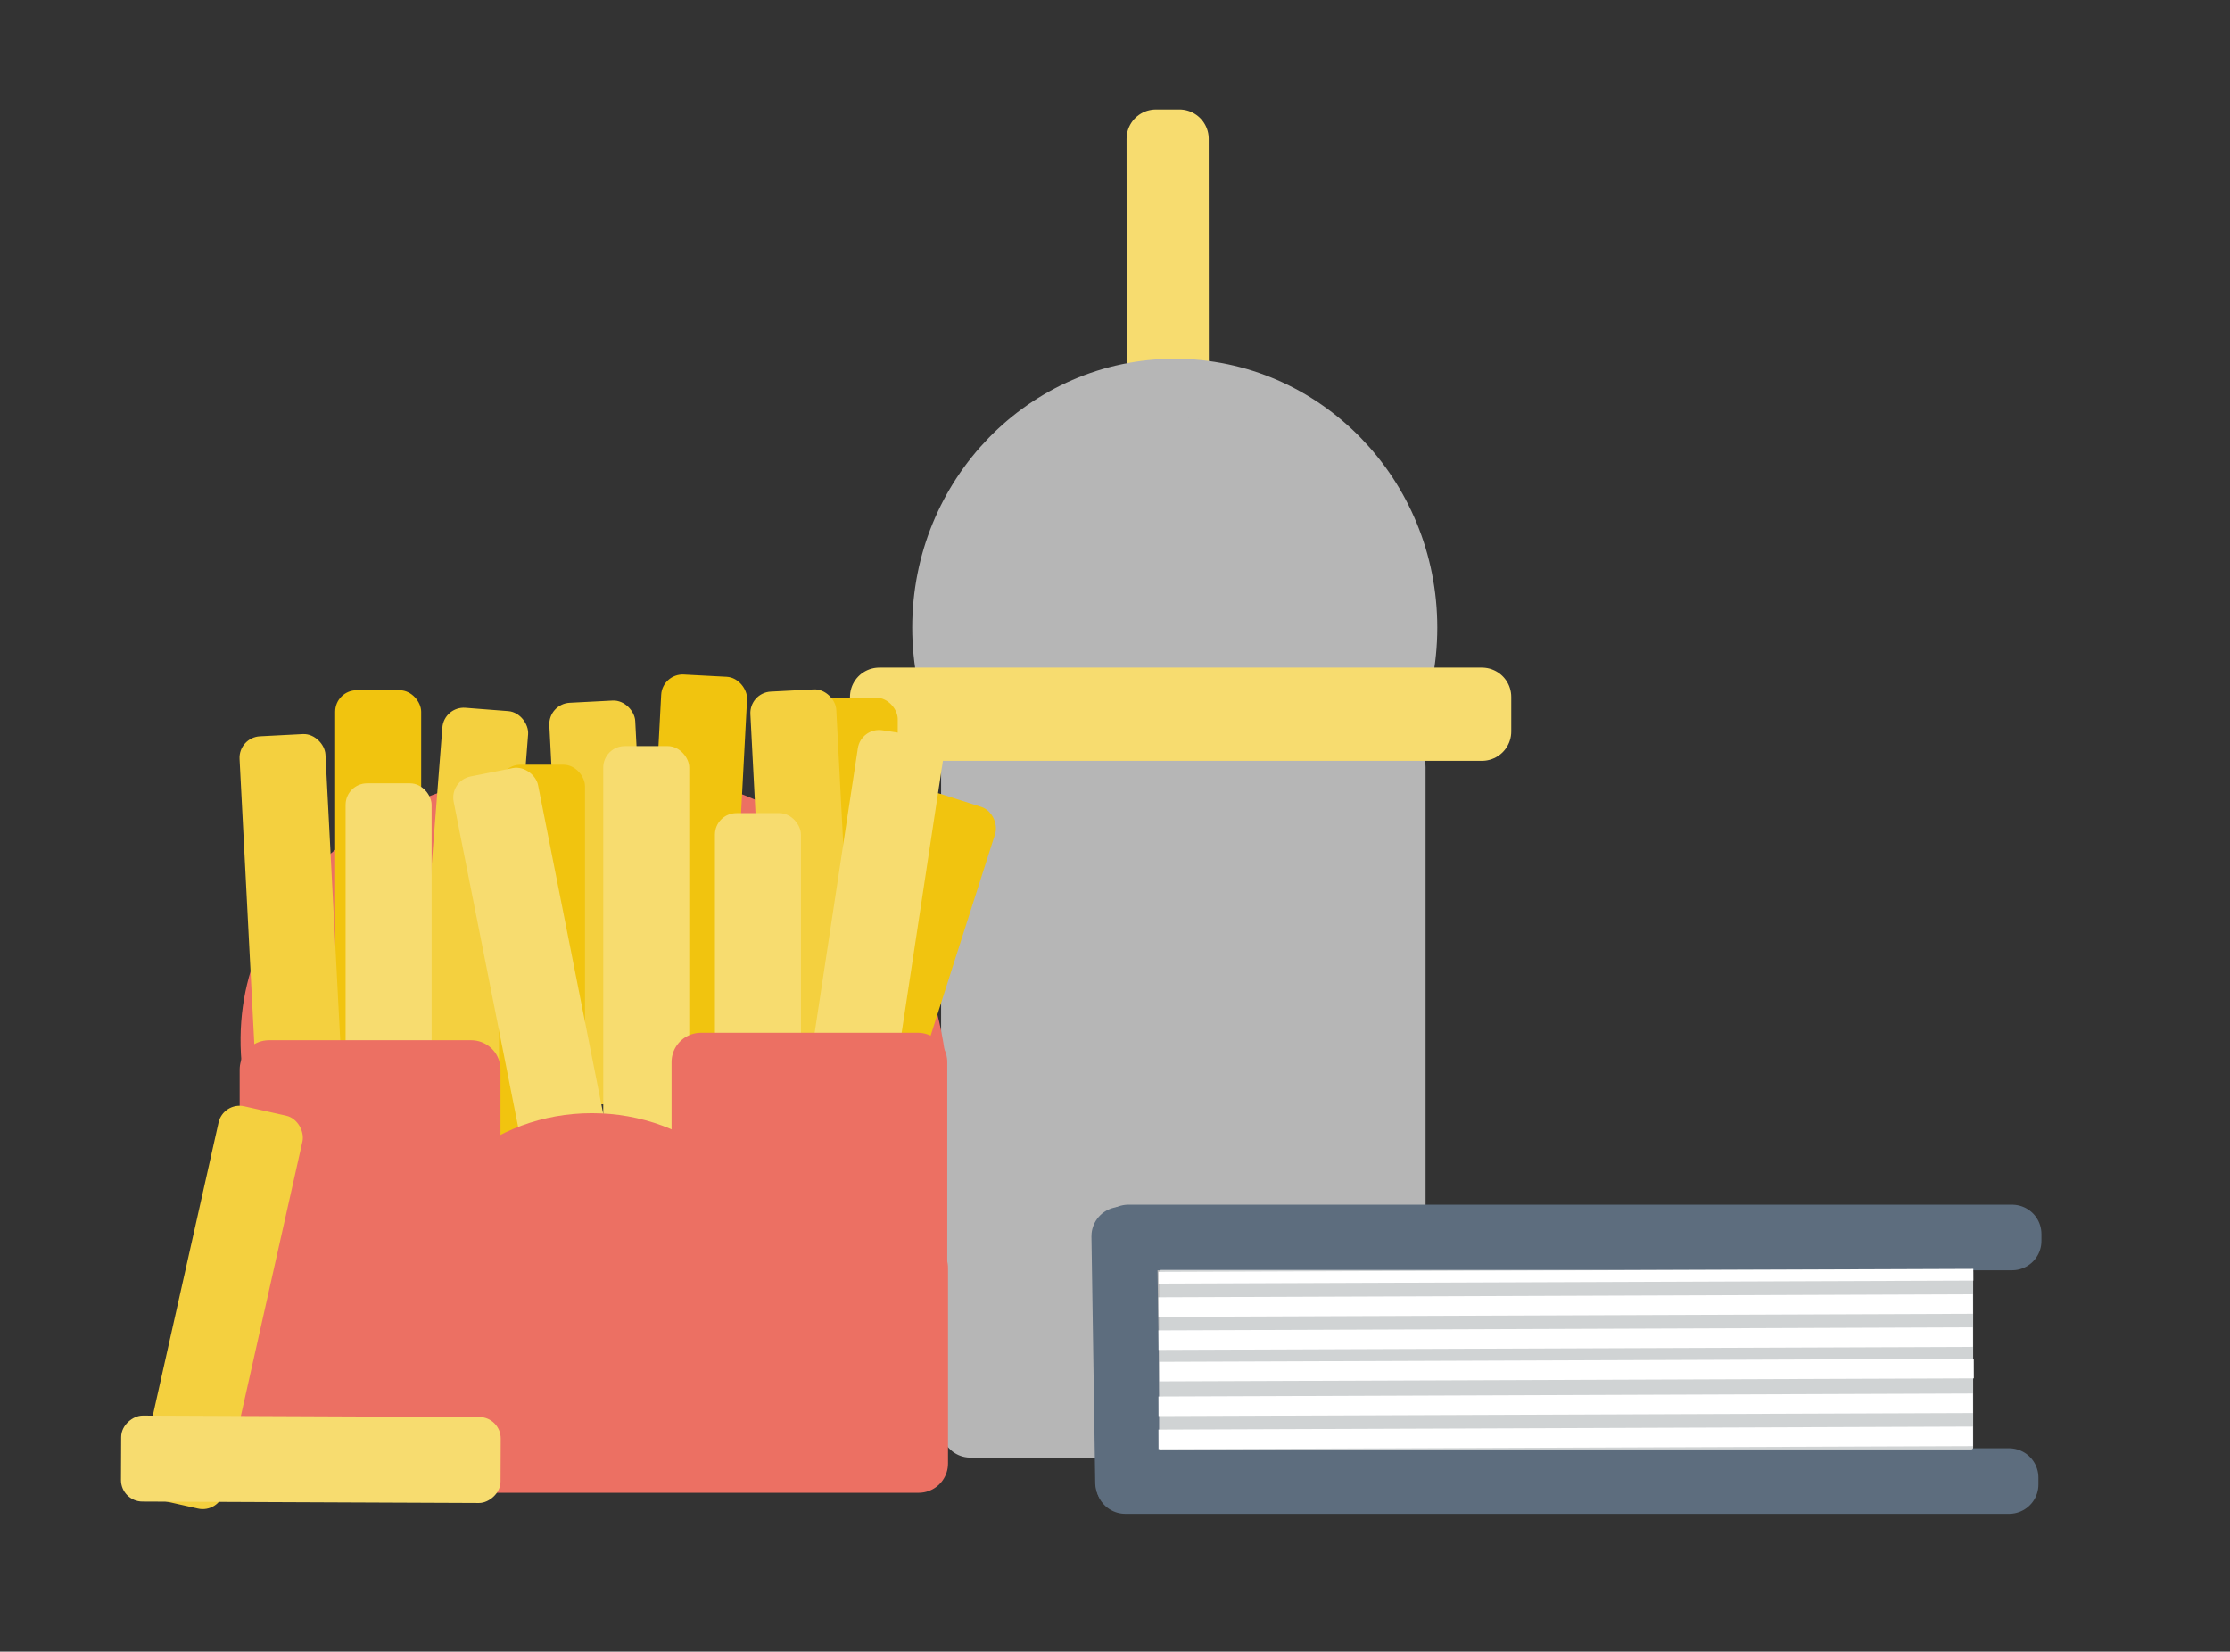 <svg xmlns="http://www.w3.org/2000/svg" xmlns:se="http://svg-edit.googlecode.com" xmlns:xlink="http://www.w3.org/1999/xlink" xmlns:dc="http://purl.org/dc/elements/1.1/" xmlns:cc="http://creativecommons.org/ns#" xmlns:rdf="http://www.w3.org/1999/02/22-rdf-syntax-ns#" xmlns:inkscape="http://www.inkscape.org/namespaces/inkscape" width="570.429" height="422.476" style="">
                                    <rect width="100%" height="100%" fill="#333333" stroke="none"/>
                                    <title>my vector image</title>
                                    <!-- Created with Vector Paint - http://www.vectorpaint.yaks.com/ https://chrome.google.com/webstore/detail/hnbpdiengicdefcjecjbnjnoifekhgdo -->
                                    <rect id="backgroundrect" width="100%" height="100%" x="0" y="0" fill="#FFFFFF" stroke="none" style="" class="" opacity="0"/>
                                <g style="" class="currentLayer"><title>Layer 1</title><rect fill="#f7dc6f" stroke="#f7dc6f" stroke-width="15" stroke-linejoin="round" stroke-dashoffset="" fill-rule="nonzero" x="221.323" y="109.887" width="154.79" height="6.014" style="color: rgb(249, 231, 159);" class="" id="svg_37" transform="rotate(-90.029 298.718,112.894) "/><path fill="#b6b6b6" fill-opacity="1" stroke="#b6b6b6" stroke-opacity="1" stroke-width="15" stroke-dasharray="none" stroke-linejoin="round" stroke-linecap="butt" stroke-dashoffset="" fill-rule="nonzero" opacity="1" marker-start="" marker-mid="" marker-end="" d="M240.846,160.54 C240.846,126.69 267.542,99.271 300.5,99.271 C333.458,99.271 360.154,126.69 360.154,160.54 C360.154,194.391 333.458,221.81 300.5,221.81 C267.542,221.81 240.846,194.391 240.846,160.54 z" id="svg_27" class=""/><rect fill="#b6b6b6" stroke="#b6b6b6" stroke-width="15" stroke-linejoin="round" stroke-dashoffset="" fill-rule="nonzero" id="svg_29" x="248.231" y="196.271" width="108.923" height="169.077" style="color: rgb(249, 231, 159);" class="" fill-opacity="1" stroke-opacity="1"/><rect fill="#f7dc6f" stroke="#f7dc6f" stroke-width="15" stroke-linejoin="round" stroke-dashoffset="" fill-rule="nonzero" id="svg_9" x="224.923" y="178.271" width="154.154" height="8.846" style="color: rgb(249, 231, 159);" class=""/><path fill="#ec7063" fill-opacity="1" stroke="#ec7063" stroke-opacity="1" stroke-width="1" stroke-dasharray="none" stroke-linejoin="round" stroke-linecap="butt" stroke-dashoffset="" fill-rule="nonzero" opacity="1" marker-start="" marker-mid="" marker-end="" id="svg_25" d="M62.486,273.777 C52.01,182.609 228.2,160.568 241.533,271.773 " style="color: rgb(241, 196, 15);" class=""/><rect fill="#f1c40f" stroke="#f1c40f" stroke-linejoin="round" stroke-dashoffset="" fill-rule="nonzero" x="219.571" y="202.777" width="21" height="102" style="color: rgb(247, 220, 111);" class="" rx="5" ry="5" fill-opacity="1" stroke-opacity="1" id="svg_20" transform="rotate(17.729 230.072,253.777) "/><rect fill="#f1c40f" stroke="#f1c40f" stroke-linejoin="round" stroke-dashoffset="" fill-rule="nonzero" x="208.143" y="178.967" width="21" height="102" style="color: rgb(247, 220, 111);" class="" rx="5" ry="5" fill-opacity="1" stroke-opacity="1" id="svg_17"/><rect fill="#f4d03f" stroke="#f4d03f" stroke-linejoin="round" stroke-dashoffset="" fill-rule="nonzero" x="194.81" y="177.062" width="21" height="102" style="color: rgb(247, 220, 111);" class="" rx="5" ry="5" fill-opacity="1" stroke-opacity="1" transform="rotate(-2.961 205.31,228.062) " id="svg_16"/><rect fill="#f1c40f" stroke="#f1c40f" stroke-linejoin="round" stroke-dashoffset="" fill-rule="nonzero" x="167.19" y="173.253" width="21" height="102" style="color: rgb(247, 220, 111);" class="" rx="5" ry="5" fill-opacity="1" stroke-opacity="1" id="svg_13" transform="rotate(3.02 177.69,224.253) "/><rect fill="#f1c40f" stroke="#f1c40f" stroke-linejoin="round" stroke-dashoffset="" fill-rule="nonzero" x="86.238" y="177.062" width="21" height="102" style="color: rgb(247, 220, 111);" class="" rx="5" ry="5" fill-opacity="1" stroke-opacity="1" id="svg_10"/><rect fill="#f7dc6f" stroke="#f7dc6f" stroke-linejoin="round" stroke-dashoffset="" fill-rule="nonzero" x="212.905" y="187.538" width="21" height="102" style="color: rgb(247, 220, 111);" class="" rx="5" ry="5" id="svg_15" transform="rotate(8.63 223.405,238.538) "/><rect fill="#f4d03f" stroke="#f4d03f" stroke-linejoin="round" stroke-dashoffset="" fill-rule="nonzero" x="64.143" y="188.491" width="21" height="102" style="color: rgb(247, 220, 111);" class="" rx="5" ry="5" id="svg_4" fill-opacity="1" stroke-opacity="1" transform="rotate(-2.961 74.643,239.491) "/><rect fill="#f4d03f" stroke="#f4d03f" stroke-linejoin="round" stroke-dashoffset="" fill-rule="nonzero" x="143.381" y="179.919" width="21" height="102" style="color: rgb(247, 220, 111);" class="" rx="5" ry="5" fill-opacity="1" stroke-opacity="1" transform="rotate(-2.961 153.881,230.919) " id="svg_14"/><rect fill="#f4d03f" stroke="#f4d03f" stroke-linejoin="round" stroke-dashoffset="" fill-rule="nonzero" x="110.048" y="181.824" width="21" height="102" style="color: rgb(247, 220, 111);" class="" rx="5" ry="5" fill-opacity="1" stroke-opacity="1" id="svg_7" transform="rotate(4.458 120.548,232.824) "/><rect fill="#f7dc6f" stroke="#f7dc6f" stroke-linejoin="round" stroke-dashoffset="" fill-rule="nonzero" x="88.905" y="200.872" width="21" height="102" style="color: rgb(247, 220, 111);" class="" rx="5" ry="5" id="svg_5"/><rect fill="#f7dc6f" stroke="#f7dc6f" stroke-linejoin="round" stroke-dashoffset="" fill-rule="nonzero" x="154.81" y="191.348" width="21" height="102" style="color: rgb(247, 220, 111);" class="" rx="5" ry="5" id="svg_6"/><rect fill="#f7dc6f" stroke="#f7dc6f" stroke-linejoin="round" stroke-dashoffset="" fill-rule="nonzero" x="183.381" y="208.491" width="21" height="102" style="color: rgb(247, 220, 111);" class="" rx="5" ry="5" id="svg_12"/><rect fill="#f1c40f" stroke="#f1c40f" stroke-linejoin="round" stroke-dashoffset="" fill-rule="nonzero" x="128.143" y="196.11" width="21" height="102" style="color: rgb(247, 220, 111);" class="" rx="5" ry="5" fill-opacity="1" stroke-opacity="1" id="svg_2"/><rect fill="#f7dc6f" stroke="#f7dc6f" stroke-linejoin="round" stroke-dashoffset="" fill-rule="nonzero" x="125.286" y="197.062" width="21" height="102" style="color: rgb(247, 220, 111);" class="" rx="5" ry="5" id="svg_11" transform="rotate(-11.215 135.786,248.062) "/><path fill="#f1948a" fill-opacity="1" stroke="#f1948a" stroke-opacity="1" stroke-width="15" stroke-dasharray="none" stroke-linejoin="round" stroke-linecap="butt" stroke-dashoffset="" fill-rule="nonzero" opacity="1" marker-start="" marker-mid="" marker-end="" id="svg_18" d="M65.819,272.824 " style="color: rgb(241, 196, 15);" class=""/><rect fill="#ec7063" stroke="#ec7063" stroke-width="15" stroke-linejoin="round" stroke-dashoffset="" fill-rule="nonzero" x="179.286" y="271.681" width="55.524" height="101" style="color: rgb(241, 196, 15);" class="" id="svg_22" fill-opacity="1" stroke-opacity="1"/><rect fill="#ec7063" stroke="#ec7063" stroke-width="15" stroke-linejoin="round" stroke-dashoffset="" fill-rule="nonzero" x="68.81" y="273.586" width="51.714" height="101" style="color: rgb(241, 196, 15);" class="" id="svg_23" stroke-opacity="1" fill-opacity="1"/><path fill="#ec7063" fill-opacity="1" stroke="#ec7063" stroke-opacity="1" stroke-width="15" stroke-dasharray="none" stroke-linejoin="round" stroke-linecap="butt" stroke-dashoffset="" fill-rule="nonzero" opacity="1" marker-start="" marker-mid="" marker-end="" d="M111.905,326.753 C111.905,307.692 129.582,292.253 151.405,292.253 C173.228,292.253 190.905,307.692 190.905,326.753 C190.905,345.814 173.228,361.253 151.405,361.253 C129.582,361.253 111.905,345.814 111.905,326.753 z" id="svg_19" class=""/><rect fill="#ec7063" stroke="#ec7063" stroke-width="15" stroke-linejoin="round" stroke-dashoffset="" fill-rule="nonzero" id="svg_21" x="103" y="324.348" width="132" height="50" style="color: rgb(241, 196, 15);" class="" fill-opacity="1" stroke-opacity="1"/><rect fill="#f4d03f" stroke="#f4d03f" stroke-linejoin="round" stroke-dashoffset="" fill-rule="nonzero" x="46.067" y="283.443" width="21" height="102" style="color: rgb(247, 220, 111);" class="" rx="5" ry="5" fill-opacity="1" stroke-opacity="1" transform="rotate(12.646 56.567,334.443) " id="svg_8"/><rect fill="#f7dc6f" stroke="#f7dc6f" stroke-linejoin="round" stroke-dashoffset="" fill-rule="nonzero" x="69.017" y="325.236" width="21" height="96.088" style="color: rgb(247, 220, 111);" class="" rx="5" ry="5" id="svg_24" transform="rotate(90.246 79.517,373.28) "/><rect fill="#5d6d7e" stroke="#5d6d7e" stroke-width="15" stroke-linejoin="round" stroke-dashoffset="" fill-rule="nonzero" id="svg_3" x="288.615" y="315.656" width="226.077" height="1.769" style="color: rgb(93, 109, 126);" class=""/><rect fill="#5d6d7e" stroke="#5d6d7e" stroke-width="15" stroke-linejoin="round" stroke-dashoffset="" fill-rule="nonzero" x="287.846" y="377.963" width="226.077" height="1.769" style="color: rgb(93, 109, 126);" class="" id="svg_30"/><rect fill="#5d6d7e" stroke="#5d6d7e" stroke-width="15" stroke-linejoin="round" stroke-dashoffset="" fill-rule="nonzero" x="256.538" y="346.831" width="63.043" height="1.769" style="color: rgb(93, 109, 126);" class="" id="svg_26" transform="rotate(89.12 288.06,347.716) "/><rect fill="#d0d3d4" stroke="#d0d3d4" stroke-linejoin="round" stroke-dashoffset="" fill-rule="nonzero" id="svg_28" x="297" y="325.348" width="207.231" height="44.923" style="color: rgb(208, 211, 212);" class=""/><path fill="#ffffff" fill-opacity="1" stroke="#ffffff" stroke-opacity="1" stroke-width="5" stroke-dasharray="none" stroke-linejoin="round" stroke-linecap="butt" stroke-dashoffset="" fill-rule="nonzero" opacity="1" marker-start="" marker-mid="" marker-end="" d="M296.343,334.337 L504.658,333.568 " id="svg_31" class=""/><path fill="#ffffff" fill-opacity="1" stroke="#ffffff" stroke-opacity="1" stroke-width="5" stroke-dasharray="none" stroke-linejoin="round" stroke-linecap="butt" stroke-dashoffset="" fill-rule="nonzero" opacity="1" marker-start="" marker-mid="" marker-end="" d="M296.575,350.849 L504.89,350.079 " class="" id="svg_36"/><path fill="#ffffff" fill-opacity="1" stroke="#ffffff" stroke-opacity="1" stroke-width="3" stroke-dasharray="none" stroke-linejoin="round" stroke-linecap="butt" stroke-dashoffset="" fill-rule="nonzero" opacity="1" marker-start="" marker-mid="" marker-end="" d="M296.343,326.841 L504.769,326.072 " class="" id="svg_33"/><path fill="#ffffff" fill-opacity="1" stroke="#ffffff" stroke-opacity="1" stroke-width="5" stroke-dasharray="none" stroke-linejoin="round" stroke-linecap="butt" stroke-dashoffset="" fill-rule="nonzero" opacity="1" marker-start="" marker-mid="" marker-end="" d="M296.343,368.183 L504.658,367.414 " class="" id="svg_35"/><path fill="#ffffff" fill-opacity="1" stroke="#ffffff" stroke-opacity="1" stroke-width="5" stroke-dasharray="none" stroke-linejoin="round" stroke-linecap="butt" stroke-dashoffset="" fill-rule="nonzero" opacity="1" marker-start="" marker-mid="" marker-end="" d="M296.343,359.722 L504.658,358.952 " class="" id="svg_34"/><path fill="#ffffff" fill-opacity="1" stroke="#ffffff" stroke-opacity="1" stroke-width="5" stroke-dasharray="none" stroke-linejoin="round" stroke-linecap="butt" stroke-dashoffset="" fill-rule="nonzero" opacity="1" marker-start="" marker-mid="" marker-end="" d="M296.343,342.799 L504.658,342.029 " class="" id="svg_32"/></g></svg>